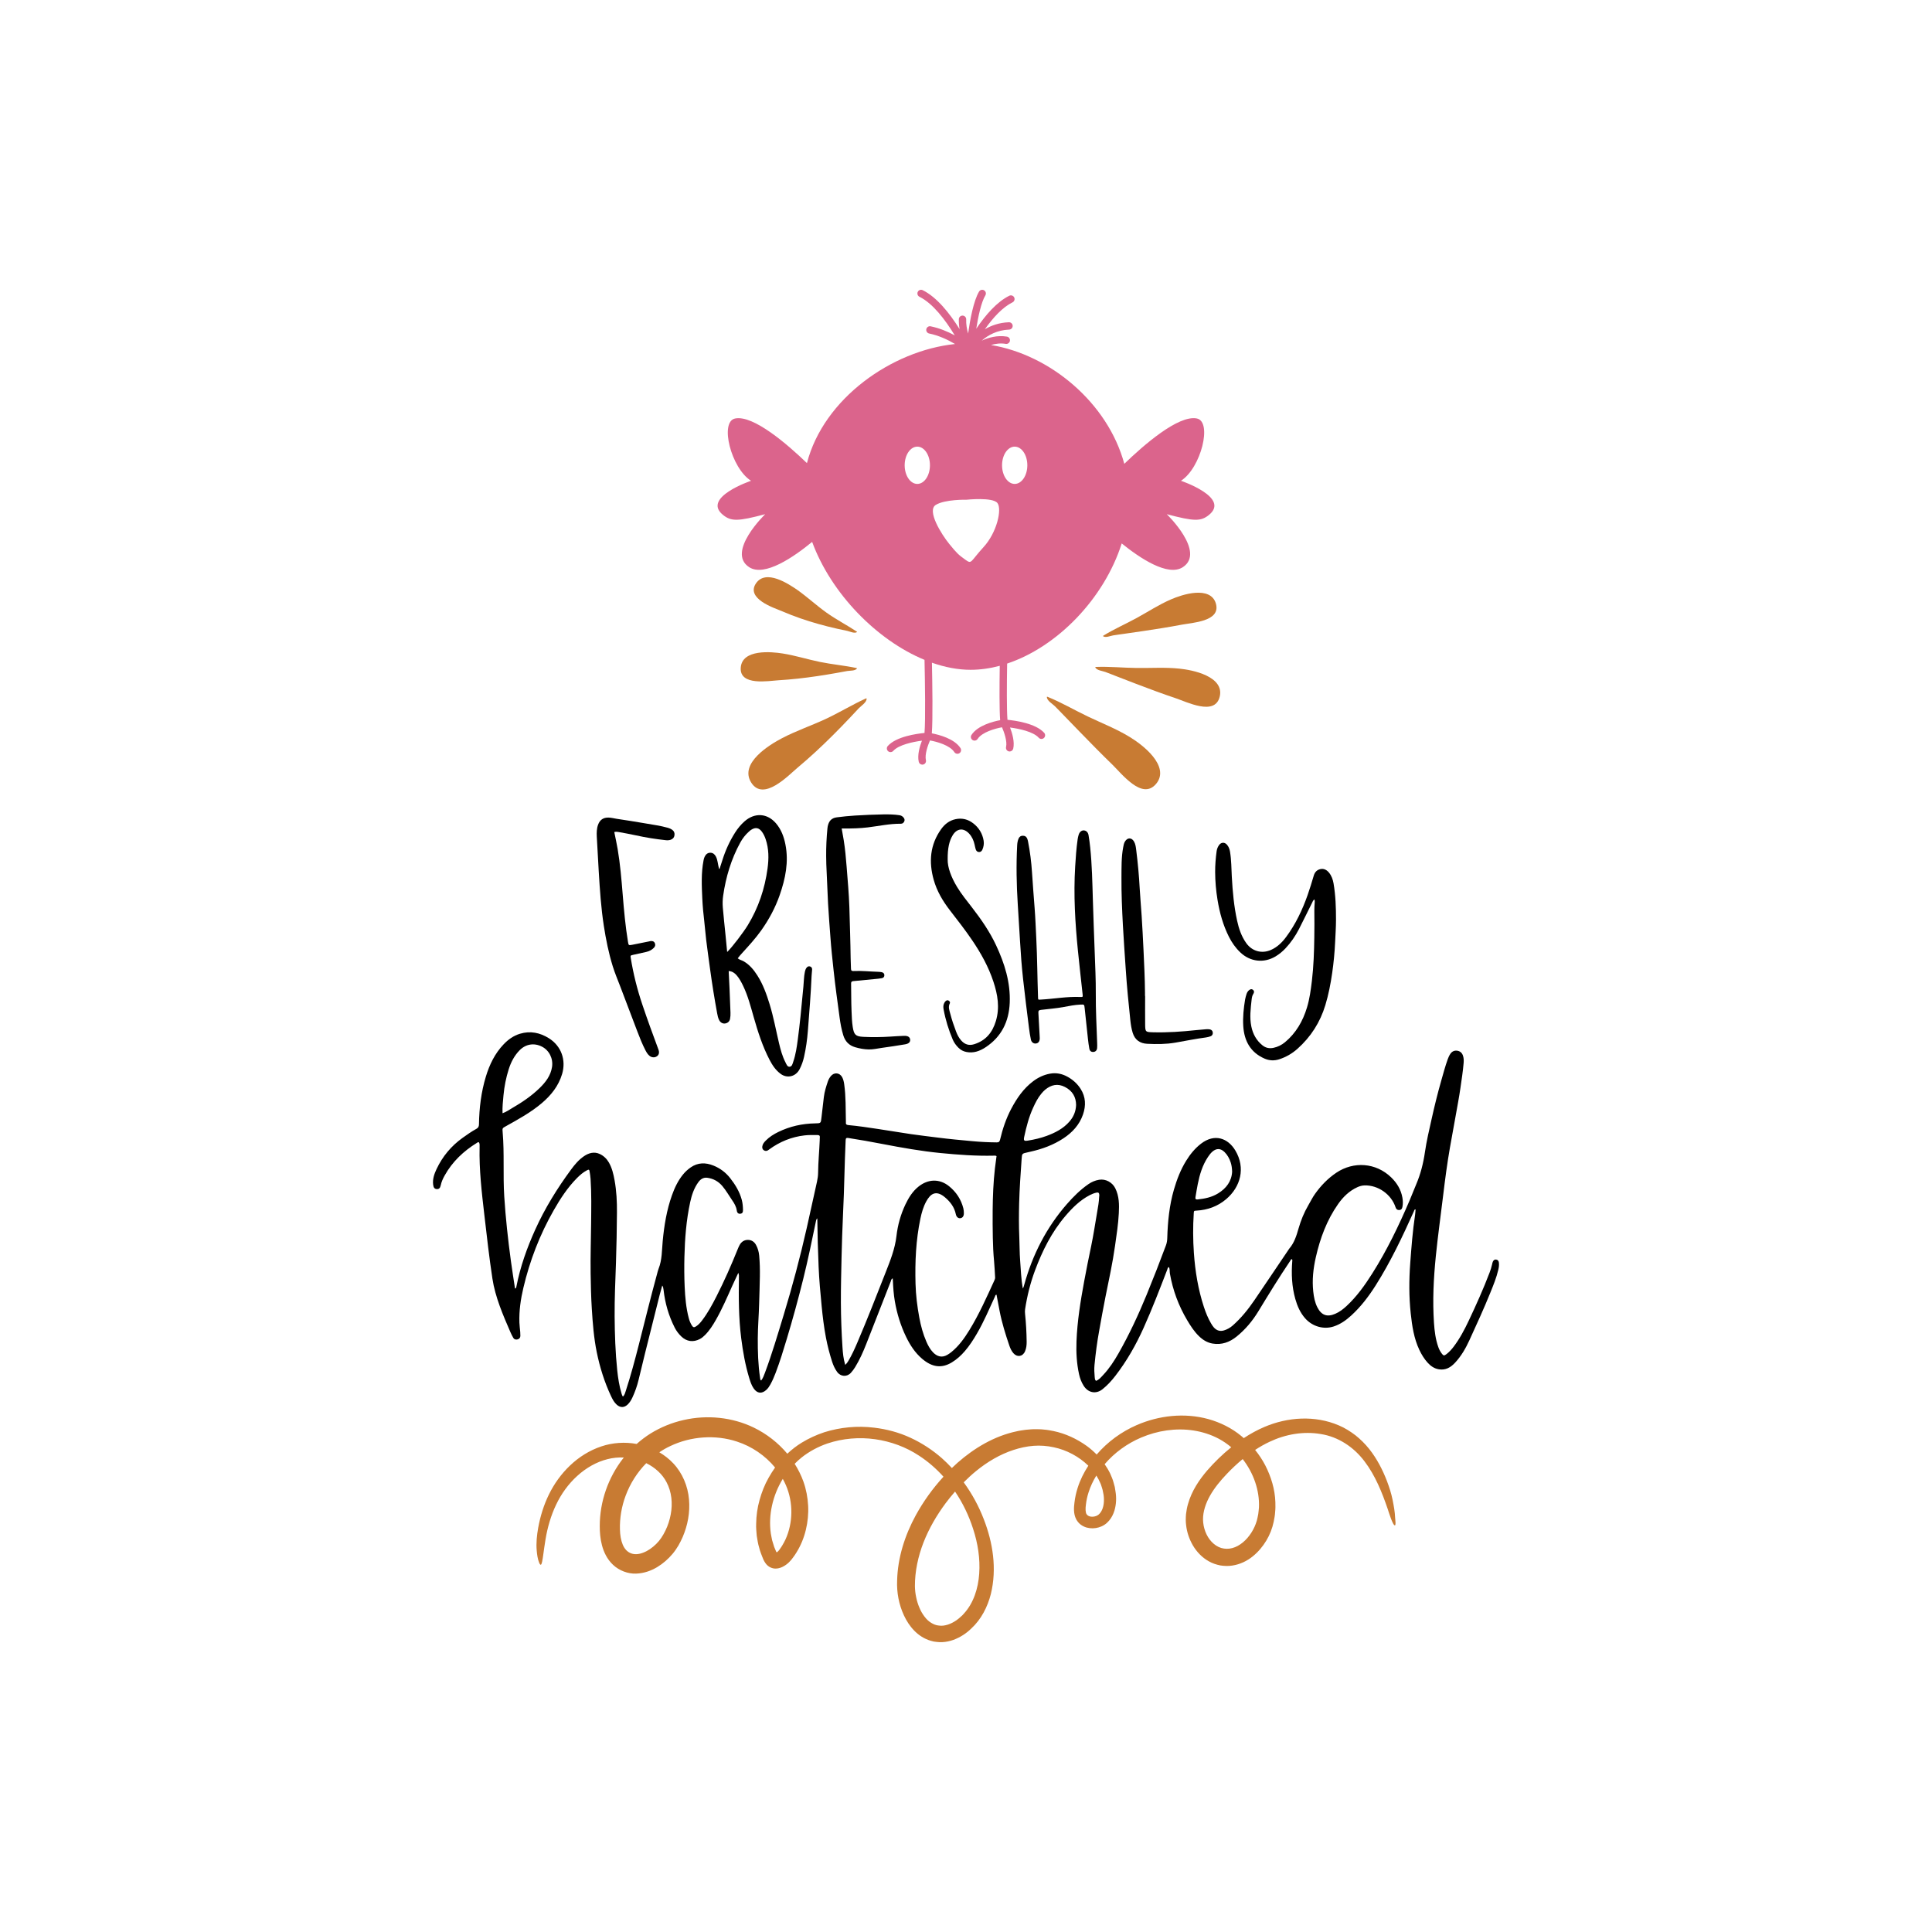<?xml version="1.0" encoding="utf-8"?>
<!-- Generator: Adobe Illustrator 16.0.0, SVG Export Plug-In . SVG Version: 6.00 Build 0)  -->
<!DOCTYPE svg PUBLIC "-//W3C//DTD SVG 1.1//EN" "http://www.w3.org/Graphics/SVG/1.1/DTD/svg11.dtd">
<svg version="1.1" id="Calque_1" xmlns="http://www.w3.org/2000/svg" xmlns:xlink="http://www.w3.org/1999/xlink" x="0px" y="0px"
	 width="432px" height="432px" viewBox="0 0 432 432" enable-background="new 0 0 432 432" xml:space="preserve">
<g>
	<g>
		<path fill-rule="evenodd" clip-rule="evenodd" d="M165.089,284.612c-0.508,1.091-0.949,2.006-1.364,2.932
			c-1.146,2.563-2.258,5.143-3.649,7.586c-0.694,1.223-1.452,2.407-2.455,3.41c-0.333,0.333-0.687,0.631-1.105,0.855
			c-1.48,0.793-2.983,0.599-4.19-0.573c-0.592-0.574-1.085-1.225-1.462-1.964c-1.357-2.663-2.16-5.487-2.492-8.452
			c-0.021-0.203-0.062-0.405-0.107-0.604c-0.019-0.08-0.076-0.151-0.187-0.356c-0.212,0.766-0.404,1.417-0.569,2.075
			c-1.092,4.339-2.182,8.678-3.263,13.019c-0.502,2.015-0.979,4.037-1.471,6.054c-0.326,1.34-0.782,2.636-1.364,3.886
			c-0.272,0.586-0.604,1.14-1.079,1.588c-0.77,0.725-1.641,0.723-2.43,0.018c-0.607-0.542-0.964-1.252-1.297-1.965
			c-1.457-3.113-2.474-6.373-3.163-9.736c-0.659-3.217-0.907-6.48-1.113-9.752c-0.166-2.631-0.221-5.264-0.262-7.897
			c-0.058-3.714,0.073-7.427,0.107-11.141c0.031-3.335,0.104-6.674-0.122-10.008c-0.038-0.553-0.125-1.104-0.216-1.653
			c-0.07-0.429-0.176-0.473-0.595-0.254c-0.84,0.437-1.547,1.052-2.209,1.718c-2.125,2.136-3.745,4.64-5.229,7.239
			c-3.109,5.449-5.344,11.244-6.78,17.348c-0.599,2.544-0.974,5.118-0.884,7.741c0.025,0.7,0.127,1.398,0.185,2.098
			c0.023,0.292,0.037,0.585,0.031,0.877c-0.007,0.395-0.214,0.672-0.588,0.781c-0.4,0.116-0.774,0.033-0.997-0.347
			c-0.234-0.403-0.447-0.823-0.633-1.251c-1.662-3.838-3.409-7.858-4.034-11.997c-0.716-4.735-1.25-9.45-1.798-14.199
			c-0.583-5.047-1.186-10.124-1.065-15.213c0.008-0.346,0.039-0.701-0.124-1.023c-0.202-0.14-0.346,0.014-0.481,0.097
			c-2.987,1.846-5.476,4.19-7.201,7.285c-0.385,0.691-0.717,1.402-0.879,2.188c-0.135,0.656-0.418,0.896-0.909,0.858
			c-0.48-0.039-0.712-0.325-0.793-0.985c-0.153-1.243,0.242-2.382,0.754-3.469c1.332-2.835,3.276-5.175,5.833-7.002
			c1-0.714,2.005-1.425,3.084-2.015c0.45-0.247,0.569-0.54,0.578-1.038c0.056-3.61,0.487-7.17,1.539-10.64
			c0.815-2.689,2.016-5.171,3.977-7.226c1.022-1.073,2.216-1.924,3.646-2.356c2.303-0.695,4.461-0.251,6.464,0.998
			c2.78,1.736,3.897,4.879,2.96,8.011c-0.805,2.687-2.471,4.754-4.555,6.521c-2.447,2.074-5.252,3.604-8.038,5.156
			c-0.792,0.439-0.773,0.43-0.694,1.361c0.402,4.732,0.049,9.529,0.351,14.305c0.307,4.834,0.838,9.652,1.488,14.452
			c0.278,2.054,0.611,4.102,0.923,6.172c0.281-0.064,0.273-0.28,0.31-0.461c0.863-4.417,2.356-8.624,4.207-12.714
			c2.168-4.794,4.919-9.239,8.035-13.466c0.818-1.109,1.71-2.168,2.859-2.952c1.091-0.743,2.303-1.082,3.559-0.489
			c0.85,0.401,1.532,1.05,2.016,1.894c0.713,1.241,1.027,2.606,1.276,3.988c0.428,2.369,0.548,4.769,0.529,7.168
			c-0.031,3.774-0.091,7.55-0.223,11.322c-0.139,3.978-0.323,7.954-0.296,11.936c0.03,4.01,0.165,8.017,0.577,12.009
			c0.182,1.775,0.456,3.541,0.975,5.258c0.068,0.226,0.136,0.446,0.305,0.667c0.39-0.364,0.497-0.854,0.646-1.312
			c1.105-3.394,2.026-6.841,2.907-10.299c1.349-5.299,2.651-10.61,4.093-15.885c0.101-0.367,0.184-0.741,0.324-1.093
			c0.795-2.003,0.726-4.132,0.924-6.221c0.331-3.476,0.887-6.907,2.065-10.209c0.592-1.661,1.336-3.245,2.458-4.628
			c0.503-0.619,1.084-1.153,1.731-1.604c1.61-1.122,3.34-1.12,5.095-0.412c1.493,0.603,2.747,1.543,3.744,2.817
			c1.145,1.463,2.098,3.027,2.585,4.84c0.199,0.742,0.255,1.501,0.272,2.263c0.013,0.555-0.164,0.791-0.561,0.85
			c-0.43,0.064-0.75-0.153-0.825-0.705c-0.12-0.876-0.539-1.595-1.026-2.297c-0.732-1.058-1.358-2.188-2.192-3.176
			c-0.887-1.05-2.012-1.681-3.375-1.863c-0.883-0.119-1.519,0.313-2.011,0.995c-0.963,1.33-1.468,2.852-1.813,4.435
			c-0.882,4.048-1.193,8.153-1.295,12.287c-0.055,2.225-0.043,4.449,0.058,6.667c0.108,2.365,0.309,4.732,0.927,7.036
			c0.151,0.567,0.369,1.114,0.686,1.609c0.284,0.446,0.487,0.482,0.943,0.191c0.525-0.335,0.933-0.797,1.308-1.287
			c1.288-1.68,2.288-3.532,3.244-5.41c1.754-3.442,3.307-6.975,4.75-10.556c0.131-0.326,0.27-0.651,0.441-0.957
			c0.403-0.722,1.044-1.127,1.859-1.12c0.781,0.007,1.401,0.414,1.783,1.103c0.418,0.749,0.644,1.572,0.722,2.42
			c0.143,1.543,0.175,3.09,0.151,4.643c-0.028,2.048-0.11,4.094-0.165,6.141c-0.067,2.572-0.287,5.14-0.301,7.715
			c-0.015,2.958,0.071,5.91,0.514,8.842c0.028,0.193,0,0.417,0.24,0.588c0.412-0.535,0.631-1.159,0.859-1.772
			c1.573-4.223,2.849-8.543,4.161-12.85c1.961-6.435,3.691-12.932,5.174-19.494c0.78-3.453,1.527-6.913,2.294-10.369
			c0.146-0.661,0.238-1.331,0.246-2.002c0.022-2.401,0.264-4.79,0.36-7.187c0.011-0.234,0-0.47,0.026-0.702
			c0.045-0.393-0.146-0.517-0.506-0.52c-0.967-0.007-1.933-0.037-2.896,0.074c-2.912,0.334-5.535,1.402-7.899,3.125
			c-0.094,0.07-0.186,0.142-0.286,0.203c-0.3,0.188-0.611,0.202-0.909,0.014c-0.338-0.213-0.426-0.538-0.362-0.917
			c0.085-0.521,0.414-0.899,0.763-1.254c0.807-0.825,1.771-1.429,2.805-1.932c2.592-1.263,5.337-1.875,8.214-1.924
			c1.313-0.022,1.302-0.023,1.439-1.285c0.168-1.54,0.345-3.08,0.537-4.617c0.148-1.196,0.509-2.342,0.895-3.479
			c0.142-0.418,0.359-0.806,0.632-1.149c0.76-0.959,2.03-0.844,2.59,0.246c0.238,0.466,0.354,0.98,0.429,1.511
			c0.39,2.736,0.313,5.49,0.38,8.239c0.002,0.088,0.015,0.178,0.002,0.263c-0.062,0.437,0.105,0.614,0.563,0.655
			c2.215,0.195,4.412,0.541,6.609,0.867c2.485,0.369,4.962,0.799,7.447,1.161c1.938,0.283,3.885,0.5,5.827,0.752
			c2.611,0.339,5.232,0.572,7.853,0.817c1.809,0.168,3.62,0.255,5.437,0.27c0.481,0.004,0.638-0.178,0.741-0.622
			c0.561-2.399,1.347-4.725,2.501-6.907c1.239-2.343,2.727-4.511,4.873-6.13c1.128-0.851,2.381-1.457,3.801-1.712
			c1.366-0.246,2.631,0.012,3.816,0.648c1.229,0.659,2.264,1.569,3.017,2.755c1.155,1.814,1.214,3.755,0.53,5.733
			c-0.796,2.308-2.37,4.006-4.374,5.33c-2.25,1.484-4.738,2.393-7.355,2.979c-0.228,0.051-0.454,0.108-0.683,0.157
			c-1.233,0.268-1.224,0.268-1.308,1.468c-0.234,3.326-0.473,6.652-0.558,9.985c-0.063,2.484-0.072,4.967,0.034,7.451
			c0.078,1.782,0.055,3.571,0.194,5.348c0.16,2.037,0.215,4.086,0.585,6.18c0.204-0.293,0.255-0.57,0.33-0.843
			c1.862-6.729,4.962-12.805,9.575-18.071c1.43-1.63,2.965-3.159,4.758-4.403c0.732-0.508,1.527-0.846,2.411-0.99
			c1.468-0.24,2.947,0.573,3.609,1.902c0.889,1.782,0.886,3.676,0.791,5.58c-0.12,2.427-0.496,4.83-0.836,7.231
			c-0.545,3.852-1.369,7.656-2.146,11.467c-0.509,2.492-0.937,4.998-1.396,7.499c-0.471,2.564-0.808,5.142-1.058,7.733
			c-0.087,0.907-0.039,1.813,0.045,2.717c0.027,0.284,0.02,0.594,0.285,0.835c0.687-0.235,1.124-0.802,1.599-1.304
			c1.377-1.455,2.462-3.124,3.448-4.856c2.404-4.226,4.447-8.626,6.294-13.121c1.499-3.651,2.932-7.329,4.308-11.029
			c0.197-0.53,0.274-1.059,0.291-1.624c0.106-3.665,0.461-7.291,1.491-10.837c0.658-2.261,1.49-4.43,2.729-6.436
			c0.901-1.456,1.961-2.77,3.324-3.82c3.039-2.343,6.021-1.254,7.678,1.519c2.334,3.907,1.169,8.147-2.052,10.884
			c-1.88,1.598-4.115,2.415-6.589,2.558c-0.63,0.037-0.621,0.035-0.66,0.629c-0.19,2.954-0.175,5.911,0.033,8.86
			c0.288,4.094,0.95,8.13,2.233,12.044c0.419,1.279,0.921,2.525,1.606,3.689c0.192,0.327,0.395,0.658,0.65,0.934
			c0.605,0.652,1.346,0.898,2.227,0.635c0.742-0.222,1.396-0.597,1.973-1.105c1.881-1.657,3.438-3.596,4.843-5.656
			c2.555-3.747,5.081-7.514,7.619-11.273c0.049-0.073,0.088-0.154,0.146-0.22c1.146-1.316,1.639-2.916,2.11-4.558
			c0.517-1.794,1.216-3.532,2.17-5.157c0.503-0.857,0.935-1.754,1.514-2.567c1.318-1.85,2.875-3.465,4.768-4.733
			c3.844-2.576,8.831-2.269,12.253,1.048c1.3,1.261,2.187,2.726,2.51,4.519c0.126,0.7,0.146,1.4,0.006,2.095
			c-0.097,0.486-0.354,0.695-0.77,0.689c-0.402-0.006-0.632-0.214-0.758-0.6c-0.964-2.927-3.905-4.991-6.949-4.909
			c-0.569,0.016-1.092,0.168-1.601,0.401c-1.813,0.826-3.185,2.175-4.305,3.771c-2.523,3.595-4.016,7.638-4.981,11.89
			c-0.574,2.524-0.856,5.077-0.575,7.667c0.133,1.225,0.355,2.431,0.926,3.545c0.906,1.767,2.174,2.219,3.994,1.435
			c0.958-0.412,1.765-1.035,2.519-1.733c2.297-2.127,4.094-4.653,5.756-7.279c3.297-5.204,5.956-10.737,8.373-16.392
			c0.493-1.157,0.937-2.335,1.432-3.492c0.997-2.327,1.61-4.748,1.973-7.253c0.36-2.487,0.942-4.935,1.49-7.388
			c0.636-2.852,1.328-5.689,2.129-8.499c0.466-1.629,0.9-3.268,1.471-4.866c0.158-0.443,0.35-0.871,0.617-1.257
			c0.343-0.496,0.849-0.742,1.437-0.679c0.617,0.065,1.09,0.4,1.326,1.009c0.218,0.56,0.229,1.141,0.184,1.729
			c-0.151,1.896-0.457,3.771-0.723,5.652c-0.292,2.056-0.695,4.09-1.051,6.133c-0.415,2.389-0.873,4.771-1.29,7.159
			c-0.613,3.514-1.077,7.048-1.503,10.588c-0.551,4.561-1.191,9.111-1.652,13.68c-0.499,4.951-0.747,9.922-0.413,14.901
			c0.123,1.839,0.347,3.669,0.969,5.424c0.177,0.5,0.417,0.966,0.731,1.393c0.419,0.567,0.559,0.606,1.134,0.157
			c0.601-0.469,1.111-1.034,1.572-1.643c1.366-1.806,2.416-3.796,3.38-5.835c1.662-3.518,3.256-7.066,4.641-10.705
			c0.228-0.603,0.425-1.213,0.564-1.842c0.044-0.2,0.079-0.406,0.159-0.592c0.134-0.317,0.361-0.552,0.737-0.505
			c0.364,0.044,0.569,0.286,0.621,0.642c0.079,0.559,0.002,1.108-0.126,1.653c-0.415,1.772-1.106,3.45-1.787,5.13
			c-1.445,3.58-3.057,7.089-4.665,10.599c-0.83,1.811-1.817,3.534-3.186,5.014c-0.984,1.068-2.117,1.752-3.639,1.509
			c-1.031-0.166-1.844-0.733-2.522-1.482c-0.769-0.85-1.36-1.816-1.854-2.861c-1.222-2.586-1.624-5.354-1.928-8.151
			c-0.402-3.734-0.387-7.481-0.113-11.212c0.267-3.616,0.542-7.238,1.086-10.83c0.061-0.401,0.075-0.811,0.113-1.242
			c-0.309,0.038-0.304,0.27-0.376,0.433c-2.557,5.687-5.217,11.321-8.561,16.6c-1.556,2.454-3.307,4.761-5.466,6.727
			c-1.151,1.049-2.396,1.94-3.914,2.437c-2.215,0.725-4.738,0.029-6.372-1.818c-1.109-1.255-1.763-2.76-2.209-4.346
			c-0.777-2.765-0.902-5.593-0.673-8.444c0.011-0.145,0.042-0.288-0.065-0.424c-0.274-0.037-0.303,0.222-0.404,0.372
			c-2.486,3.689-4.813,7.479-7.122,11.28c-1.302,2.139-2.891,4.046-4.847,5.628c-1.573,1.272-3.337,1.914-5.379,1.574
			c-1.195-0.198-2.179-0.816-3.038-1.646c-1.084-1.047-1.892-2.307-2.652-3.587c-1.913-3.226-3.202-6.69-3.852-10.391
			c-0.083-0.478,0.012-0.987-0.21-1.482c-0.317,0.101-0.31,0.37-0.382,0.562c-1.681,4.369-3.361,8.738-5.277,13.008
			c-1.706,3.798-3.753,7.411-6.303,10.718c-0.859,1.113-1.794,2.15-2.907,3.032c-1.435,1.138-3.191,0.826-4.209-0.781
			c-0.51-0.802-0.833-1.677-1.033-2.594c-0.529-2.414-0.664-4.854-0.57-7.325c0.173-4.547,0.904-9.017,1.726-13.477
			c0.48-2.617,1.011-5.223,1.555-7.828c0.531-2.544,0.911-5.121,1.353-7.684c0.189-1.095,0.391-2.188,0.429-3.302
			c0.005-0.146,0.051-0.292,0.041-0.436c-0.03-0.487-0.209-0.64-0.677-0.529c-0.512,0.121-1,0.314-1.472,0.56
			c-2.171,1.132-3.87,2.82-5.433,4.654c-3.078,3.611-5.161,7.787-6.805,12.2c-1.046,2.807-1.753,5.701-2.211,8.658
			c-0.053,0.352-0.038,0.701-0.003,1.051c0.215,2.067,0.328,4.14,0.354,6.217c0.008,0.731-0.069,1.462-0.37,2.149
			c-0.517,1.189-1.759,1.381-2.601,0.399c-0.428-0.498-0.699-1.091-0.904-1.697c-0.865-2.545-1.667-5.106-2.179-7.757
			c-0.231-1.202-0.462-2.407-0.686-3.619c-0.287,0.02-0.278,0.262-0.355,0.428c-1.286,2.788-2.482,5.62-4.032,8.28
			c-0.795,1.367-1.65,2.693-2.687,3.897c-0.847,0.983-1.796,1.852-2.904,2.525c-2.283,1.389-4.417,1.118-6.675-0.815
			c-1.56-1.335-2.659-3.021-3.549-4.856c-1.234-2.542-2.059-5.218-2.535-7.996c-0.263-1.529-0.368-3.08-0.438-4.63
			c-0.007-0.142-0.02-0.284-0.035-0.483c-0.374,0.151-0.362,0.494-0.458,0.734c-1.829,4.653-3.633,9.315-5.468,13.966
			c-0.697,1.769-1.471,3.505-2.465,5.135c-0.277,0.454-0.594,0.874-0.943,1.265c-0.887,0.994-2.31,0.903-3.096-0.184
			c-0.5-0.694-0.86-1.468-1.118-2.275c-0.569-1.782-1.041-3.583-1.39-5.43c-0.442-2.332-0.724-4.681-0.954-7.033
			c-0.286-2.91-0.548-5.825-0.676-8.75c-0.157-3.594-0.254-7.189-0.294-10.854c-0.259,0.236-0.276,0.495-0.327,0.743
			c-0.878,4.269-1.76,8.536-2.808,12.767c-1.12,4.513-2.344,8.997-3.687,13.448c-0.767,2.548-1.544,5.093-2.49,7.583
			c-0.342,0.901-0.721,1.789-1.194,2.632c-0.243,0.435-0.518,0.849-0.892,1.188c-1.021,0.924-2.033,0.813-2.82-0.31
			c-0.512-0.732-0.772-1.573-1.026-2.412c-0.874-2.892-1.396-5.856-1.774-8.848c-0.57-4.513-0.577-9.048-0.508-13.585
			C165.231,285.354,165.269,285.09,165.089,284.612z M188.993,305.188c0.358-0.324,0.543-0.614,0.72-0.911
			c0.776-1.312,1.402-2.699,2-4.097c2.219-5.188,4.265-10.445,6.328-15.696c1.034-2.632,2.08-5.238,2.409-8.111
			c0.28-2.43,0.94-4.816,2.004-7.056c0.724-1.52,1.602-2.933,2.931-3.995c2.114-1.691,4.682-1.826,6.842-0.069
			c1.595,1.297,2.669,2.931,3.176,4.923c0.092,0.364,0.123,0.753,0.121,1.131c-0.002,0.644-0.311,1.033-0.799,1.089
			c-0.466,0.054-0.875-0.279-1.002-0.9c-0.322-1.571-1.23-2.76-2.417-3.765c-1.984-1.679-3.235-0.862-4.21,0.937
			c-0.644,1.19-1.013,2.493-1.29,3.808c-1.011,4.808-1.224,9.68-1.092,14.576c0.069,2.549,0.382,5.076,0.848,7.58
			c0.344,1.84,0.829,3.646,1.581,5.37c0.376,0.864,0.818,1.687,1.474,2.374c0.819,0.86,1.923,1.346,3.233,0.558
			c0.302-0.183,0.591-0.375,0.865-0.597c1.688-1.365,2.923-3.103,4.045-4.929c2.178-3.547,3.861-7.346,5.591-11.12
			c0.1-0.217,0.173-0.429,0.157-0.672c-0.077-1.196-0.114-2.396-0.229-3.587c-0.168-1.748-0.251-3.5-0.283-5.252
			c-0.039-2.047-0.057-4.095-0.036-6.145c0.031-3.132,0.15-6.255,0.505-9.367c0.105-0.925,0.241-1.848,0.361-2.753
			c-0.22-0.146-0.43-0.107-0.631-0.102c-3.987,0.094-7.953-0.202-11.916-0.59c-4.34-0.426-8.628-1.192-12.906-2.013
			c-2.554-0.49-5.113-0.957-7.685-1.349c-0.425-0.064-0.585,0.035-0.598,0.472c-0.041,1.374-0.118,2.747-0.163,4.12
			c-0.085,2.662-0.144,5.323-0.241,7.984c-0.113,3.127-0.277,6.252-0.381,9.38c-0.104,3.156-0.173,6.313-0.235,9.47
			c-0.037,1.813-0.055,3.626-0.048,5.44c0.017,3.306,0.138,6.608,0.356,9.906C188.464,302.517,188.573,303.795,188.993,305.188z
			 M112.37,248.922c0.841-0.291,1.453-0.748,2.106-1.125c2.232-1.292,4.369-2.725,6.219-4.538c1.333-1.307,2.442-2.754,2.741-4.681
			c0.288-1.861-0.622-3.722-2.264-4.551c-1.749-0.884-3.608-0.586-4.991,0.82c-1.174,1.194-1.926,2.655-2.425,4.222
			c-0.602,1.895-0.989,3.846-1.174,5.832C112.462,246.208,112.309,247.513,112.37,248.922z M240.618,247.068
			c-0.019-1.792-0.828-3.167-2.506-4.026c-1.612-0.826-3.061-0.486-4.396,0.607c-0.315,0.257-0.591,0.568-0.854,0.88
			c-0.798,0.949-1.344,2.047-1.855,3.167c-0.943,2.062-1.504,4.24-1.979,6.444c-0.198,0.916-0.061,1.045,0.847,0.896
			c1.414-0.234,2.813-0.55,4.159-1.046c1.908-0.704,3.703-1.617,5.077-3.183C240.029,249.76,240.561,248.552,240.618,247.068z
			 M275.506,262.003c-0.022-0.78-0.112-1.443-0.322-2.088c-0.285-0.875-0.722-1.664-1.375-2.313c-0.868-0.86-1.81-0.883-2.722-0.086
			c-0.397,0.348-0.71,0.771-1.001,1.211c-1.218,1.839-1.834,3.901-2.261,6.032c-0.195,0.972-0.35,1.954-0.515,2.932
			c-0.062,0.356,0.04,0.551,0.461,0.509c1.613-0.163,3.182-0.489,4.582-1.348C274.206,265.719,275.382,264.141,275.506,262.003z"/>
		<path fill-rule="evenodd" clip-rule="evenodd" d="M160.904,194.258c0.204-0.626,0.412-1.251,0.608-1.879
			c0.682-2.189,1.618-4.26,2.847-6.199c0.597-0.945,1.297-1.799,2.142-2.54c2.278-1.996,5.102-1.81,7.047,0.501
			c1.139,1.352,1.733,2.953,2.072,4.671c0.776,3.928,0.002,7.671-1.289,11.365c-0.981,2.811-2.379,5.399-4.092,7.825
			c-1.285,1.82-2.797,3.452-4.287,5.099c-0.332,0.367-0.668,0.729-0.993,1.181c0.396,0.343,0.902,0.423,1.318,0.663
			c1.337,0.772,2.273,1.918,3.08,3.186c1.266,1.989,2.049,4.187,2.736,6.427c0.876,2.854,1.408,5.789,2.094,8.688
			c0.351,1.479,0.747,2.951,1.452,4.312c0.208,0.403,0.392,0.999,0.905,0.97c0.565-0.032,0.668-0.659,0.828-1.121
			c0.558-1.612,0.792-3.293,1.016-4.973c0.226-1.711,0.427-3.426,0.605-5.142c0.231-2.21,0.422-4.425,0.643-6.636
			c0.113-1.134,0.104-2.28,0.345-3.401c0.07-0.32,0.173-0.622,0.378-0.878c0.197-0.247,0.454-0.375,0.772-0.275
			c0.321,0.101,0.471,0.355,0.458,0.674c-0.02,0.467-0.094,0.932-0.114,1.398c-0.176,4.123-0.515,8.235-0.835,12.347
			c-0.151,1.951-0.425,3.894-0.855,5.809c-0.213,0.948-0.533,1.855-0.977,2.717c-0.912,1.772-2.847,2.097-4.226,1.094
			c-1.123-0.817-1.867-1.933-2.492-3.129c-1.59-3.047-2.625-6.302-3.566-9.597c-0.673-2.356-1.283-4.736-2.354-6.962
			c-0.405-0.848-0.846-1.669-1.464-2.382c-0.451-0.519-0.992-0.891-1.77-0.944c0.066,1.346,0.136,2.657,0.192,3.967
			c0.076,1.781,0.154,3.563,0.209,5.345c0.014,0.465-0.008,0.943-0.099,1.397c-0.114,0.563-0.504,0.916-1.083,1.013
			c-0.523,0.087-1.029-0.174-1.315-0.684c-0.277-0.492-0.385-1.047-0.484-1.589c-0.606-3.278-1.128-6.571-1.581-9.874
			c-0.297-2.172-0.601-4.344-0.87-6.52c-0.169-1.363-0.259-2.736-0.422-4.1c-0.203-1.712-0.369-3.429-0.449-5.149
			c-0.132-2.863-0.273-5.732,0.284-8.574c0.05-0.257,0.115-0.52,0.226-0.755c0.252-0.533,0.643-0.926,1.271-0.931
			c0.584-0.004,0.993,0.34,1.25,0.833c0.2,0.388,0.326,0.809,0.398,1.248c0.082,0.505,0.203,1.003,0.308,1.504
			C160.816,194.259,160.86,194.258,160.904,194.258z M162.596,212.868c1.147-1.102,3.675-4.451,4.618-6.001
			c2.375-3.904,3.798-8.141,4.409-12.652c0.301-2.214,0.311-4.428-0.426-6.586c-0.2-0.585-0.46-1.144-0.823-1.639
			c-0.685-0.934-1.452-1.061-2.423-0.437c-0.171,0.109-0.326,0.248-0.478,0.383c-0.796,0.706-1.438,1.536-1.948,2.466
			c-2.034,3.711-3.221,7.696-3.823,11.871c-0.129,0.902-0.153,1.791-0.074,2.704c0.177,2.039,0.394,4.072,0.601,6.106
			C162.353,210.302,162.466,211.523,162.596,212.868z"/>
		<path fill-rule="evenodd" clip-rule="evenodd" d="M293.897,201.112c-0.319,0.225-0.405,0.543-0.543,0.815
			c-0.969,1.934-1.907,3.884-2.896,5.809c-0.806,1.568-1.799,3.013-3.007,4.303c-0.665,0.708-1.407,1.324-2.242,1.822
			c-2.598,1.552-5.646,1.2-7.845-0.877c-1.079-1.018-1.917-2.209-2.579-3.524c-1.312-2.61-2.076-5.388-2.547-8.265
			c-0.336-2.055-0.52-4.116-0.528-6.196c-0.007-1.554,0.116-3.099,0.325-4.637c0.068-0.504,0.243-0.967,0.53-1.378
			c0.468-0.674,1.251-0.724,1.785-0.107c0.391,0.45,0.59,0.99,0.688,1.585c0.307,1.855,0.299,3.732,0.399,5.6
			c0.181,3.301,0.478,6.589,1.187,9.824c0.389,1.78,0.969,3.493,2.043,5.001c1.294,1.819,3.464,2.424,5.513,1.523
			c1.411-0.619,2.478-1.662,3.375-2.867c2.136-2.863,3.649-6.056,4.831-9.409c0.505-1.433,0.941-2.89,1.375-4.348
			c0.229-0.781,0.718-1.288,1.485-1.454c0.79-0.17,1.438,0.198,1.927,0.796c0.566,0.695,0.862,1.537,1.012,2.403
			c0.459,2.689,0.554,5.403,0.548,8.128c-0.004,1.667-0.117,3.329-0.195,4.991c-0.108,2.303-0.325,4.601-0.655,6.888
			c-0.35,2.436-0.816,4.841-1.528,7.197c-1.161,3.845-3.246,7.113-6.241,9.783c-1.187,1.058-2.554,1.851-4.079,2.342
			c-1.104,0.354-2.205,0.309-3.258-0.146c-3.178-1.374-4.574-3.983-4.78-7.275c-0.125-1.984,0.085-3.978,0.409-5.946
			c0.07-0.43,0.214-0.849,0.335-1.268c0.074-0.256,0.213-0.482,0.395-0.677c0.35-0.371,0.711-0.46,1.002-0.24
			c0.359,0.271,0.311,0.613,0.104,0.935c-0.246,0.386-0.325,0.817-0.373,1.249c-0.221,2.008-0.481,4.024-0.068,6.031
			c0.344,1.678,1.123,3.125,2.49,4.219c0.741,0.594,1.564,0.751,2.473,0.555c0.962-0.207,1.817-0.629,2.574-1.26
			c2.466-2.055,3.985-4.714,4.904-7.743c0.589-1.936,0.856-3.935,1.098-5.941c0.39-3.258,0.494-6.533,0.543-9.805
			c0.029-1.955,0.037-3.916,0.006-5.874c-0.01-0.613,0.041-1.227,0.079-1.839C293.98,201.61,294.012,201.388,293.897,201.112z"/>
		<path fill-rule="evenodd" clip-rule="evenodd" d="M244.779,212.937c0.107,3.071,0.265,6.143,0.244,9.216
			c-0.024,3.69,0.176,7.373,0.305,11.059c0.013,0.379,0.024,0.764-0.01,1.141c-0.05,0.526-0.369,0.833-0.826,0.863
			c-0.488,0.032-0.813-0.192-0.917-0.744c-0.137-0.717-0.225-1.444-0.307-2.171c-0.252-2.298-0.491-4.597-0.736-6.895
			c-0.086-0.802-0.091-0.815-0.917-0.778c-1.261,0.057-2.497,0.292-3.734,0.531c-1.696,0.328-3.423,0.434-5.134,0.656
			c-0.455,0.059-0.589,0.205-0.559,0.655c0.112,1.752,0.193,3.506,0.286,5.259c0.008,0.146,0.02,0.293,0.019,0.439
			c-0.008,0.68-0.299,1.083-0.831,1.158c-0.522,0.075-1.01-0.238-1.148-0.861c-0.189-0.855-0.317-1.726-0.426-2.596
			c-0.456-3.655-0.927-7.31-1.326-10.972c-0.306-2.791-0.519-5.591-0.678-8.397c-0.156-2.774-0.333-5.548-0.51-8.322
			c-0.279-4.385-0.363-8.77-0.133-13.16c0.026-0.5,0.104-0.987,0.29-1.453c0.183-0.456,0.512-0.703,1.011-0.694
			c0.501,0.009,0.818,0.274,0.979,0.733c0.069,0.191,0.118,0.391,0.157,0.591c0.442,2.241,0.725,4.502,0.875,6.783
			c0.177,2.686,0.381,5.37,0.59,8.053c0.176,2.247,0.256,4.499,0.371,6.748c0.223,4.411,0.235,8.829,0.394,13.242
			c0.02,0.56,0.018,0.522,0.617,0.491c2.947-0.157,5.87-0.717,8.838-0.585c0.563,0.026,0.575-0.007,0.512-0.598
			c-0.348-3.228-0.719-6.454-1.043-9.684c-0.628-6.267-1.005-12.543-0.623-18.847c0.123-2.045,0.26-4.087,0.553-6.116
			c0.049-0.346,0.128-0.691,0.23-1.025c0.196-0.645,0.672-1.018,1.188-0.972c0.509,0.046,0.909,0.415,1.018,1.052
			c0.157,0.922,0.283,1.85,0.378,2.78c0.397,3.876,0.476,7.77,0.59,11.661C244.479,205.098,244.639,209.017,244.779,212.937z"/>
		<path fill-rule="evenodd" clip-rule="evenodd" d="M137.354,186.045c0.266,1.328,0.55,2.582,0.763,3.849
			c0.563,3.349,0.846,6.73,1.119,10.112c0.287,3.556,0.607,7.108,1.189,10.63c0.119,0.73,0.154,0.77,0.919,0.625
			c1.261-0.239,2.518-0.503,3.775-0.757c0.114-0.023,0.226-0.065,0.341-0.077c0.405-0.04,0.768,0.033,0.958,0.446
			c0.183,0.392,0.088,0.754-0.2,1.049c-0.461,0.472-1.028,0.772-1.667,0.921c-0.996,0.231-1.995,0.439-2.992,0.666
			c-0.609,0.139-0.609,0.147-0.514,0.734c0.574,3.526,1.438,6.978,2.579,10.367c1.137,3.38,2.359,6.728,3.605,10.068
			c0.246,0.66,0.128,1.173-0.322,1.497c-0.505,0.364-1.188,0.322-1.7-0.112c-0.389-0.327-0.643-0.757-0.873-1.199
			c-0.717-1.377-1.286-2.819-1.837-4.268c-1.265-3.333-2.521-6.669-3.798-9.998c-0.575-1.5-1.2-2.978-1.68-4.517
			c-0.922-2.969-1.529-6.001-2.003-9.068c-0.622-4.022-0.891-8.077-1.134-12.133c-0.156-2.598-0.306-5.196-0.438-7.795
			c-0.046-0.907-0.029-1.813,0.291-2.687c0.403-1.096,1.186-1.616,2.341-1.586c0.622,0.016,1.213,0.181,1.819,0.275
			c2.105,0.328,4.216,0.634,6.313,1.009c1.723,0.308,3.464,0.524,5.153,1.006c0.348,0.099,0.66,0.237,0.945,0.44
			c0.419,0.298,0.581,0.724,0.51,1.229c-0.073,0.514-0.374,0.84-0.861,1.006c-0.37,0.126-0.739,0.133-1.125,0.09
			c-2.21-0.242-4.401-0.583-6.572-1.065c-1.283-0.284-2.578-0.508-3.871-0.75C138.077,185.994,137.76,185.948,137.354,186.045z"/>
		<path fill-rule="evenodd" clip-rule="evenodd" d="M188.203,185.258c0.157,0.888,0.312,1.713,0.446,2.542
			c0.322,1.993,0.504,4.003,0.661,6.015c0.232,3.002,0.507,6.003,0.611,9.014c0.068,2.017,0.119,4.034,0.171,6.051
			c0.046,1.784,0.097,3.567,0.114,5.351c0.009,0.79,0.054,1.577,0.075,2.365c0.012,0.438,0.173,0.549,0.576,0.529
			c1.817-0.091,3.626,0.122,5.439,0.17c0.291,0.008,0.586,0.032,0.869,0.092c0.347,0.074,0.578,0.297,0.583,0.671
			c0.002,0.376-0.214,0.598-0.574,0.669c-0.256,0.051-0.519,0.089-0.779,0.114c-1.861,0.185-3.723,0.374-5.588,0.539
			c-0.371,0.033-0.505,0.169-0.499,0.539c0.036,2.049,0.014,4.099,0.1,6.146c0.052,1.195,0.078,2.396,0.269,3.586
			c0.273,1.707,0.64,2.107,2.363,2.19c2.02,0.097,4.04,0.078,6.058-0.056c1.022-0.067,2.046-0.132,3.068-0.169
			c0.827-0.031,1.282,0.268,1.343,0.822c0.061,0.558-0.29,0.937-1.132,1.078c-1.729,0.29-3.464,0.555-5.201,0.792
			c-0.982,0.135-1.952,0.373-2.957,0.35c-1.033-0.024-2.032-0.213-3.017-0.502c-1.375-0.403-2.229-1.312-2.646-2.677
			c-0.395-1.292-0.637-2.615-0.816-3.946c-0.478-3.537-0.974-7.073-1.353-10.621c-0.264-2.469-0.537-4.939-0.71-7.419
			c-0.173-2.48-0.385-4.957-0.521-7.438c-0.13-2.337-0.183-4.678-0.313-7.014c-0.067-1.198-0.101-2.394-0.11-3.593
			c-0.015-2.078,0.079-4.15,0.282-6.217c0.013-0.146,0.031-0.292,0.061-0.434c0.231-1.133,0.772-1.883,2.05-2.043
			c1.335-0.167,2.671-0.312,4.011-0.392c2.132-0.127,4.267-0.229,6.401-0.261c1.195-0.017,2.398,0,3.591,0.183
			c0.376,0.058,0.657,0.229,0.892,0.501c0.225,0.261,0.327,0.561,0.173,0.894c-0.147,0.316-0.401,0.514-0.757,0.511
			c-2.501-0.027-4.934,0.521-7.398,0.818c-1.737,0.211-3.502,0.25-5.258,0.251C188.611,185.258,188.441,185.258,188.203,185.258z"/>
		<path fill-rule="evenodd" clip-rule="evenodd" d="M211.902,192.157c-0.042,1.826,0.819,4.036,2.077,6.126
			c0.985,1.633,2.188,3.105,3.351,4.609c2.059,2.665,3.975,5.424,5.405,8.488c1.901,4.07,3.23,8.294,3.043,12.845
			c-0.174,4.195-1.852,7.639-5.45,9.981c-1.274,0.83-2.657,1.332-4.234,1.019c-0.688-0.137-1.265-0.438-1.756-0.92
			c-0.548-0.538-1.001-1.147-1.302-1.857c-0.913-2.161-1.611-4.389-2.034-6.698c-0.079-0.433-0.116-0.867,0.054-1.299
			c0.099-0.253,0.227-0.475,0.439-0.641c0.199-0.157,0.417-0.211,0.647-0.063c0.223,0.143,0.354,0.379,0.24,0.6
			c-0.425,0.828-0.079,1.607,0.12,2.386c0.344,1.332,0.787,2.634,1.278,3.919c0.271,0.714,0.615,1.392,1.123,1.973
			c0.786,0.903,1.737,1.231,2.909,0.868c2.613-0.809,4.103-2.632,4.87-5.195c0.901-3.009,0.4-5.907-0.549-8.783
			c-1.097-3.332-2.782-6.363-4.743-9.258c-1.56-2.302-3.269-4.489-4.969-6.685c-1.605-2.075-2.931-4.305-3.645-6.851
			c-1.124-4.004-0.823-7.824,1.644-11.294c0.79-1.111,1.819-1.951,3.231-2.255c1.486-0.321,2.809,0.033,3.963,0.925
			c1.269,0.979,2.072,2.29,2.331,3.897c0.109,0.683-0.004,1.34-0.274,1.971c-0.138,0.319-0.367,0.548-0.724,0.554
			c-0.398,0.007-0.655-0.24-0.772-0.603c-0.106-0.333-0.175-0.679-0.248-1.021c-0.2-0.932-0.569-1.782-1.221-2.49
			c-1.25-1.354-2.737-1.204-3.689,0.37C212.26,188.029,211.875,189.65,211.902,192.157z"/>
		<path fill-rule="evenodd" clip-rule="evenodd" d="M256.053,222.692c0,2.107-0.017,4.213,0.004,6.32
			c0.017,1.745,0.07,1.763,1.774,1.81c3.226,0.087,6.433-0.144,9.636-0.484c0.729-0.078,1.456-0.143,2.185-0.194
			c0.291-0.021,0.592-0.029,0.873,0.029c0.366,0.077,0.629,0.312,0.659,0.721c0.031,0.399-0.146,0.694-0.516,0.827
			c-0.328,0.118-0.671,0.208-1.017,0.254c-2.291,0.303-4.555,0.762-6.832,1.16c-2.09,0.364-4.198,0.363-6.304,0.259
			c-1.601-0.078-2.751-0.856-3.247-2.472c-0.277-0.903-0.42-1.824-0.52-2.755c-0.402-3.811-0.783-7.624-1.031-11.447
			c-0.21-3.27-0.466-6.535-0.635-9.808c-0.185-3.565-0.352-7.131-0.322-10.701c0.02-2.251-0.039-4.51,0.383-6.74
			c0.088-0.46,0.16-0.928,0.413-1.333c0.567-0.901,1.483-0.885,2.016,0.038c0.345,0.598,0.413,1.281,0.495,1.943
			c0.356,2.845,0.625,5.699,0.774,8.563c0.104,2.015,0.305,4.023,0.429,6.037c0.161,2.6,0.308,5.201,0.425,7.802
			c0.142,3.126,0.304,6.251,0.327,9.381c0.002,0.263,0,0.525,0,0.789C256.032,222.692,256.041,222.692,256.053,222.692z"/>
	</g>
	
		<path fill="none" stroke="#ED135C" stroke-width="2.232" stroke-linecap="round" stroke-linejoin="round" stroke-miterlimit="10" d="
		M216.309,79.481"/>
	<path fill="#DB648C" d="M264.065,107.503c4.477-2.832,7.075-13.224,3.552-13.932c-4.149-0.833-11.985,6.042-16.221,10.142
		c-3.698-13.688-16.648-24.413-29.813-26.566c0.994-0.294,2.128-0.453,3.294-0.259c0.455,0.078,0.871-0.228,0.944-0.674
		c0.075-0.448-0.227-0.871-0.674-0.945c-2.164-0.361-4.178,0.233-5.64,0.906c1.408-1.218,3.433-2.371,6.142-2.476
		c0.453-0.018,0.807-0.399,0.789-0.852c-0.018-0.454-0.395-0.802-0.852-0.789c-2.161,0.083-3.94,0.724-5.371,1.568
		c1.838-2.602,3.958-4.92,6.189-6.022c0.406-0.201,0.573-0.693,0.373-1.1s-0.691-0.574-1.101-0.373
		c-2.749,1.357-5.282,4.264-7.383,7.38c0.425-2.684,1.097-5.898,2.037-7.468c0.233-0.389,0.106-0.893-0.282-1.126
		s-0.894-0.106-1.126,0.282c-1.243,2.076-2.03,6.398-2.45,9.385c-0.281-1.013-0.469-2.1-0.429-3.162
		c0.018-0.453-0.337-0.834-0.789-0.851c-0.456-0.01-0.835,0.336-0.852,0.79c-0.027,0.75,0.039,1.501,0.164,2.232
		c-2.252-3.592-5.108-7.158-8.247-8.708c-0.407-0.202-0.898-0.034-1.1,0.373c-0.2,0.407-0.033,0.899,0.373,1.1
		c2.96,1.461,5.726,5.064,7.896,8.633c-1.597-0.859-3.43-1.624-5.392-2.027c-0.441-0.092-0.877,0.194-0.969,0.639
		s0.194,0.878,0.639,0.97c2.128,0.438,4.12,1.363,5.785,2.351c-14.136,1.465-29.363,12.161-33.117,26.63
		c-4.272-4.117-11.958-10.803-16.053-9.98c-3.524,0.708-0.926,11.1,3.551,13.932c0,0-11.074,3.73-6.272,7.625
		c1.834,1.487,3.331,1.459,9.441-0.16c0,0-8.752,8.456-3.599,11.842c3.457,2.273,10.098-2.354,14.095-5.645
		c4.224,11.505,14.424,21.968,25.129,26.38c0.104,4.877,0.241,13.376-0.004,16.344c-1.796,0.172-6.323,0.803-8.21,2.913
		c-0.302,0.338-0.273,0.856,0.064,1.159c0.156,0.141,0.352,0.209,0.547,0.209c0.225,0,0.45-0.092,0.612-0.273
		c1.205-1.347,4.341-2.017,6.413-2.287c-0.495,1.28-1.064,3.219-0.712,4.729c0.088,0.379,0.425,0.635,0.799,0.635
		c0.061,0,0.123-0.007,0.186-0.021c0.442-0.103,0.717-0.545,0.614-0.986c-0.29-1.245,0.416-3.273,0.91-4.406
		c1.57,0.283,4.455,1.083,5.449,2.61c0.246,0.38,0.756,0.487,1.136,0.24c0.379-0.247,0.487-0.756,0.24-1.136
		c-1.388-2.131-4.842-3.006-6.411-3.303c0.236-3.065,0.124-10.877,0.022-15.795c2.9,1.02,5.816,1.587,8.642,1.587
		c2.167,0,4.354-0.313,6.523-0.893c-0.069,4.529-0.096,9.776,0.088,12.157c-1.57,0.297-5.024,1.172-6.411,3.303
		c-0.247,0.38-0.14,0.889,0.239,1.136c0.381,0.248,0.89,0.14,1.137-0.24c0.991-1.522,3.878-2.325,5.451-2.61
		c0.493,1.131,1.199,3.157,0.908,4.406c-0.103,0.441,0.172,0.883,0.614,0.986c0.063,0.015,0.125,0.021,0.186,0.021
		c0.373,0,0.711-0.256,0.8-0.635c0.352-1.509-0.218-3.448-0.713-4.729c2.072,0.27,5.208,0.94,6.413,2.287
		c0.162,0.182,0.387,0.274,0.611,0.274c0.196,0,0.392-0.069,0.548-0.209c0.338-0.303,0.366-0.821,0.064-1.159
		c-1.888-2.109-6.413-2.741-8.21-2.912c-0.189-2.295-0.151-7.896-0.075-12.574c11.267-3.742,21.719-14.589,25.62-26.863
		c4.029,3.257,10.336,7.497,13.675,5.302c5.152-3.387-3.599-11.842-3.599-11.842c6.11,1.619,7.607,1.647,9.441,0.16
		C275.14,111.234,264.065,107.503,264.065,107.503z M205.112,108.206c-1.561,0-2.827-1.867-2.827-4.169s1.267-4.168,2.827-4.168
		s2.826,1.866,2.826,4.168S206.673,108.206,205.112,108.206z M219.911,122.348c-3.008,3.279-2.564,3.881-4.07,2.794
		c-1.507-1.087-1.849-1.384-3.584-3.517c-1.734-2.133-5.08-7.455-3.017-8.727c2.064-1.271,6.885-1.159,6.885-1.159
		s5.876-0.625,6.913,0.753C224.076,113.871,222.92,119.068,219.911,122.348z M226.888,108.206c-1.561,0-2.826-1.867-2.826-4.169
		s1.266-4.168,2.826-4.168s2.826,1.866,2.826,4.168S228.448,108.206,226.888,108.206z"/>
	<g>
		<g>
			<path fill="#C87B33" d="M245.066,149.13c3.028-0.121,6.065,0.199,9.121,0.232c3.156,0.039,6.356-0.188,9.536,0.147
				c1.411,0.145,3.938,0.551,5.979,1.524c2.042,0.969,3.574,2.492,3.032,4.735c-0.544,2.244-2.419,2.498-4.427,2.129
				c-2.008-0.371-4.181-1.356-5.277-1.724c-3.013-1.008-5.994-2.119-8.977-3.256c-1.474-0.569-2.949-1.139-4.428-1.709
				c-0.829-0.32-1.652-0.66-2.489-0.961c-0.611-0.228-1.958-0.342-2.241-1.055C244.945,149.133,244.994,149.132,245.066,149.13z"/>
		</g>
		<g>
			<path fill="#C87B33" d="M246.738,142.117c2.369-1.461,4.944-2.574,7.406-3.923c2.545-1.391,5.006-3.013,7.704-4.174
				c1.195-0.519,3.404-1.33,5.476-1.468c2.072-0.142,3.983,0.39,4.558,2.432c0.572,2.042-0.815,3.088-2.589,3.694
				c-1.776,0.605-3.958,0.793-5.003,0.992c-2.865,0.547-5.752,0.999-8.651,1.431c-1.435,0.208-2.874,0.417-4.314,0.625
				c-0.808,0.118-1.62,0.217-2.426,0.352c-0.593,0.093-1.721,0.608-2.27,0.165C246.643,142.174,246.682,142.151,246.738,142.117z"/>
		</g>
		<g>
			<path fill="#C87B33" d="M234.28,155.829c3.068,1.241,5.94,2.939,8.957,4.378c3.112,1.492,6.392,2.758,9.381,4.591
				c1.327,0.808,3.637,2.409,5.187,4.344c1.556,1.932,2.331,4.169,0.721,6.109c-1.615,1.94-3.572,1.291-5.362-0.023
				c-1.791-1.316-3.458-3.305-4.363-4.182c-2.487-2.403-4.907-4.882-7.332-7.375c-1.198-1.237-2.398-2.476-3.6-3.715
				c-0.677-0.694-1.339-1.404-2.034-2.082c-0.504-0.504-1.791-1.221-1.751-2.059C234.159,155.778,234.208,155.8,234.28,155.829z"/>
		</g>
	</g>
	<g>
		<g>
			<path fill="#C87B33" d="M191.663,158.896"/>
		</g>
		<g>
			<path fill="#C87B33" d="M193.572,156.196c-3.078,1.406-5.97,3.187-9.044,4.612c-3.178,1.473-6.521,2.613-9.625,4.232
				c-2.76,1.439-9.67,5.596-6.929,9.946c2.736,4.344,8.358-1.655,10.366-3.331c2.759-2.304,5.393-4.758,7.939-7.298
				c1.26-1.257,2.5-2.535,3.725-3.827c0.688-0.724,1.356-1.466,2.049-2.185c0.506-0.526,1.794-1.325,1.72-2.173
				C193.694,156.139,193.646,156.163,193.572,156.196z"/>
		</g>
		<g>
			<path fill="#C87B33" d="M191.491,149.368c-2.695-0.57-5.451-0.804-8.154-1.36c-2.793-0.574-5.533-1.446-8.35-1.889
				c-2.503-0.394-9.039-1.019-9.352,3.157c-0.311,4.169,6.274,2.963,8.399,2.838c2.922-0.173,5.834-0.504,8.731-0.934
				c1.434-0.212,2.864-0.449,4.292-0.702c0.799-0.142,1.597-0.303,2.398-0.439c0.586-0.099,1.814,0.001,2.178-0.589
				C191.599,149.39,191.555,149.382,191.491,149.368z"/>
		</g>
		<g>
			<path fill="#C87B33" d="M191.534,141.198c-2.226-1.462-4.591-2.689-6.75-4.227c-2.229-1.593-4.24-3.457-6.443-5.025
				c-1.988-1.367-7.104-4.807-9.326-1.471c-1.113,1.676-0.127,3.049,1.398,4.091c1.524,1.042,3.574,1.728,4.53,2.139
				c2.634,1.132,5.347,2.064,8.099,2.833c1.359,0.384,2.73,0.724,4.104,1.037l2.316,0.494c0.562,0.128,1.639,0.652,2.172,0.253
				C191.624,141.256,191.587,141.233,191.534,141.198z"/>
		</g>
	</g>
	<path fill="#C87B33" d="M311.991,339.762c-0.018-0.167-0.033-0.294-0.034-0.338c-0.05-1.384-0.304-2.71-0.574-4.066
		c-0.288-1.439-0.748-2.845-1.267-4.216c-0.959-2.485-2.217-4.956-3.978-7.17c-0.885-1.102-1.905-2.121-3.036-3.023
		c-1.145-0.874-2.395-1.663-3.737-2.229c-5.386-2.305-11.473-1.849-16.596,0.329c-1.647,0.692-3.197,1.557-4.665,2.52
		c-0.156-0.137-0.309-0.276-0.468-0.41c-2.153-1.813-4.778-3.104-7.443-3.847c-5.396-1.474-11.092-0.797-16.011,1.338
		c-3.453,1.498-6.535,3.765-8.967,6.588c-0.69-0.706-1.438-1.354-2.231-1.932c-2.22-1.583-4.743-2.767-7.443-3.323
		c-0.676-0.131-1.353-0.27-2.046-0.316c-0.687-0.092-1.384-0.094-2.082-0.093c-0.699-0.007-1.37,0.079-2.057,0.13
		c-0.673,0.112-1.36,0.172-2.022,0.341c-4.979,1.047-9.466,3.723-13.228,7.03c-0.43,0.384-0.851,0.779-1.266,1.18
		c-0.72-0.77-1.464-1.517-2.256-2.216c-2.108-1.84-4.473-3.39-7.029-4.566c-2.554-1.183-5.3-1.91-8.086-2.242
		c-3.79-0.467-7.609-0.09-11.153,1.021c-1.764,0.585-3.451,1.36-5.024,2.315c-1.172,0.708-2.254,1.558-3.249,2.488
		c-2.039-2.431-4.604-4.442-7.522-5.857c-4.806-2.317-10.405-2.875-15.636-1.686c-2.621,0.581-5.158,1.618-7.474,3.052
		c-1.078,0.684-2.098,1.46-3.054,2.306c-2.613-0.479-5.378-0.303-7.871,0.541c-2.681,0.887-5.066,2.41-7.028,4.282
		c-1.966,1.873-3.55,4.085-4.721,6.477c-1.165,2.38-1.933,4.901-2.394,7.43c-0.302,1.686-0.484,3.409-0.332,5.122
		c0.078,0.873,0.199,1.845,0.53,2.663c0.319,0.785,0.52,0.572,0.676-0.174c0.196-0.859,0.351-2.49,0.759-4.981
		c0.445-2.683,1.199-5.318,2.361-7.754c1.152-2.436,2.744-4.646,4.716-6.44c1.963-1.789,4.31-3.158,6.837-3.778
		c1.178-0.299,2.396-0.41,3.602-0.355c-0.035,0.045-0.076,0.086-0.111,0.132c-3.36,4.283-5.279,9.682-5.276,15.21
		c-0.001,1.359,0.104,2.814,0.5,4.3c0.392,1.47,1.114,3.086,2.489,4.371c1.344,1.262,3.309,2.022,5.134,1.947
		c1.814-0.061,3.398-0.662,4.723-1.455c1.328-0.803,2.459-1.801,3.428-2.952c0.484-0.572,0.92-1.207,1.309-1.86
		c0.354-0.622,0.675-1.26,0.96-1.913c1.121-2.614,1.673-5.495,1.412-8.421c-0.243-2.909-1.45-5.888-3.544-8.083
		c-0.92-0.976-1.97-1.783-3.091-2.443c0.778-0.527,1.599-0.995,2.453-1.393c4.589-2.191,10.102-2.594,14.908-1
		c3.302,1.065,6.324,3.128,8.522,5.801c-0.524,0.736-1.001,1.503-1.444,2.284c-0.896,1.566-1.547,3.254-2.026,4.979
		c-0.493,1.724-0.737,3.514-0.76,5.305c-0.043,0.897,0.057,1.792,0.127,2.687c0.153,0.885,0.268,1.779,0.539,2.641
		c0.121,0.434,0.224,0.874,0.402,1.289l0.242,0.632c0.082,0.201,0.159,0.436,0.289,0.721c0.251,0.542,0.568,1.053,1.013,1.428
		c0.449,0.365,1.01,0.604,1.594,0.628c0.582,0.026,1.164-0.124,1.7-0.388c0.271-0.129,0.525-0.292,0.773-0.466
		c0.112-0.077,0.268-0.208,0.358-0.281l0.284-0.255c0.365-0.341,0.702-0.761,0.948-1.117c0.277-0.364,0.531-0.742,0.765-1.133
		c0.964-1.549,1.653-3.257,2.077-5.025c0.426-1.768,0.611-3.598,0.509-5.425c-0.099-1.824-0.44-3.651-1.066-5.399
		c-0.5-1.378-1.159-2.697-1.943-3.94c0.497-0.502,1.012-0.985,1.565-1.422c1.691-1.337,3.646-2.388,5.739-3.113
		c3.45-1.159,7.148-1.459,10.68-0.958c3.54,0.503,6.895,1.744,9.81,3.668c2.042,1.326,3.868,2.923,5.478,4.711
		c-2.395,2.613-4.481,5.504-6.201,8.641c-2.416,4.432-4.039,9.444-4.163,14.596c-0.112,2.635,0.389,5.333,1.518,7.768
		c0.57,1.221,1.313,2.398,2.312,3.42c0.988,1.018,2.277,1.867,3.729,2.272l0.632,0.163c0.212,0.041,0.428,0.056,0.642,0.083
		c0.426,0.055,0.86,0.083,1.29,0.05c0.86-0.042,1.687-0.233,2.459-0.505c1.535-0.565,2.88-1.446,3.972-2.515
		c2.278-2.081,3.679-4.903,4.401-7.725c1.402-5.708,0.435-11.565-1.571-16.727c-1.125-2.938-2.644-5.721-4.495-8.262
		c0.896-0.893,1.814-1.751,2.784-2.537c2.529-2.067,5.338-3.712,8.313-4.691c1.486-0.487,3.011-0.823,4.55-0.939
		c1.498-0.11,3.016,0.008,4.504,0.333c2.896,0.611,5.625,2.083,7.713,4.116c-1.006,1.549-1.842,3.217-2.398,4.996
		c-0.343,1.059-0.575,2.158-0.705,3.269c-0.07,0.55-0.125,1.116-0.097,1.751c0.028,0.627,0.147,1.322,0.502,1.995
		c0.253,0.45,0.585,0.854,0.995,1.167c0.417,0.305,0.864,0.52,1.325,0.651c0.92,0.25,1.853,0.221,2.726-0.04
		c0.438-0.128,0.862-0.316,1.255-0.577c0.404-0.253,0.751-0.591,1.031-0.919c0.582-0.679,0.972-1.479,1.215-2.286
		c0.414-1.422,0.453-2.872,0.229-4.24l-0.166-1.026c-0.078-0.338-0.185-0.668-0.276-1.002c-0.159-0.68-0.476-1.298-0.729-1.943
		c-0.359-0.747-0.786-1.457-1.257-2.134c2.188-2.555,5.008-4.617,8.165-5.954c3.639-1.55,7.736-2.186,11.69-1.583
		c1.971,0.301,3.908,0.914,5.665,1.85c0.988,0.527,1.918,1.173,2.786,1.9c-1.966,1.594-3.739,3.304-5.408,5.231
		c-1.766,2.074-3.422,4.501-4.262,7.461c-0.219,0.73-0.346,1.5-0.443,2.27c-0.066,0.82-0.086,1.643,0.022,2.44
		c0.175,1.604,0.7,3.139,1.519,4.552c0.831,1.396,2.013,2.696,3.584,3.56c0.774,0.445,1.651,0.729,2.537,0.909
		c0.883,0.135,1.795,0.177,2.676,0.032c1.77-0.261,3.35-1.052,4.585-2.061c1.251-1.009,2.241-2.211,3.026-3.514
		c0.78-1.294,1.356-2.754,1.657-4.231c0.144-0.722,0.286-1.444,0.321-2.176c0.087-0.73,0.068-1.458,0.053-2.186
		c-0.095-2.914-0.965-5.706-2.248-8.217c-0.64-1.237-1.408-2.397-2.281-3.473c1.039-0.681,2.111-1.298,3.229-1.819
		c3.569-1.694,7.606-2.396,11.468-1.73c3.874,0.606,7.339,2.891,9.739,6.069c2.428,3.179,3.955,6.993,5.249,10.795
		c0.094,0.288,1.15,3.8,1.602,3.54C312.103,340.961,312.039,340.217,311.991,339.762z M149.039,331.422
		c1.15,2.158,1.404,4.757,0.932,7.229c-0.231,1.237-0.623,2.454-1.178,3.587c-0.569,1.161-1.2,2.15-2.063,2.991
		c-0.851,0.838-1.851,1.55-2.879,1.937c-1.027,0.412-2.032,0.462-2.791,0.145c-0.795-0.312-1.404-0.954-1.813-1.918
		c-0.402-0.966-0.604-2.163-0.627-3.415c-0.067-2.551,0.369-5.127,1.271-7.534c1.01-2.725,2.596-5.227,4.612-7.275
		C146.438,328.117,148.085,329.583,149.039,331.422z M175.643,344.215c-0.224,0.455-0.449,0.908-0.716,1.334
		c-0.12,0.224-0.273,0.422-0.412,0.63l-0.212,0.312c-0.054,0.067-0.104,0.137-0.162,0.203c-0.056,0.069-0.119,0.129-0.179,0.193
		l-0.093,0.088l-0.046,0.041l0.015-0.011c0.001,0.006-0.021,0.026-0.036,0.037c-0.031,0.025-0.074,0.045-0.12,0.037
		c-0.045-0.007-0.08-0.042-0.107-0.082c-0.008-0.01-0.009-0.008-0.038-0.079l-0.135-0.326l-0.297-0.708l-0.453-1.474
		c-0.093-0.508-0.214-1.012-0.295-1.523c-0.59-4.121,0.429-8.536,2.668-12.194c0.003-0.004,0.005-0.007,0.008-0.011
		c0.258,0.466,0.497,0.942,0.705,1.431C177.399,335.95,177.333,340.516,175.643,344.215z M217.59,341.86
		c1.072,3.279,1.597,6.669,1.363,10.024c-0.227,3.324-1.283,6.581-3.392,8.886l-0.392,0.432l-0.437,0.386
		c-0.287,0.266-0.579,0.513-0.892,0.722c-0.62,0.428-1.282,0.764-1.943,0.972c-0.663,0.203-1.313,0.299-1.931,0.2
		c-0.638-0.043-1.212-0.283-1.76-0.617c-0.55-0.331-1.06-0.812-1.496-1.406c-0.446-0.581-0.835-1.257-1.136-1.998
		c-0.316-0.729-0.558-1.518-0.719-2.328c-0.177-0.806-0.263-1.639-0.279-2.459c-0.014-3.287,0.708-6.667,1.923-9.779
		c1.221-3.131,2.937-6.064,4.936-8.763c0.671-0.906,1.386-1.771,2.119-2.615C215.295,336.093,216.651,338.925,217.59,341.86z
		 M246.833,335.778c-0.038,0.684-0.177,1.334-0.43,1.868c-0.246,0.538-0.623,0.98-0.999,1.189c-0.414,0.252-0.996,0.35-1.482,0.29
		c-0.24-0.037-0.452-0.112-0.611-0.209c-0.15-0.09-0.273-0.214-0.366-0.365c-0.226-0.362-0.271-1.194-0.13-2.135
		c0.103-0.923,0.305-1.841,0.596-2.736c0.409-1.303,1.006-2.557,1.735-3.743c0.332,0.524,0.63,1.068,0.865,1.636
		c0.178,0.326,0.248,0.686,0.373,1.03c0.133,0.343,0.201,0.702,0.264,1.061C246.821,334.383,246.872,335.09,246.833,335.778z
		 M281.508,337.031c-0.05,0.509-0.086,1.021-0.16,1.523c-0.115,0.492-0.179,1.012-0.325,1.478c-0.273,0.941-0.691,1.851-1.219,2.679
		c-1.048,1.65-2.586,3.004-4.26,3.443c-0.826,0.225-1.693,0.205-2.49-0.026c-0.791-0.245-1.515-0.728-2.12-1.365
		c-1.224-1.276-1.903-3.168-1.936-4.97c-0.024-1.808,0.626-3.706,1.59-5.397c0.972-1.712,2.27-3.283,3.678-4.768
		c1.139-1.202,2.34-2.335,3.603-3.376C280.297,329.369,281.661,333.256,281.508,337.031z"/>
</g>
</svg>
